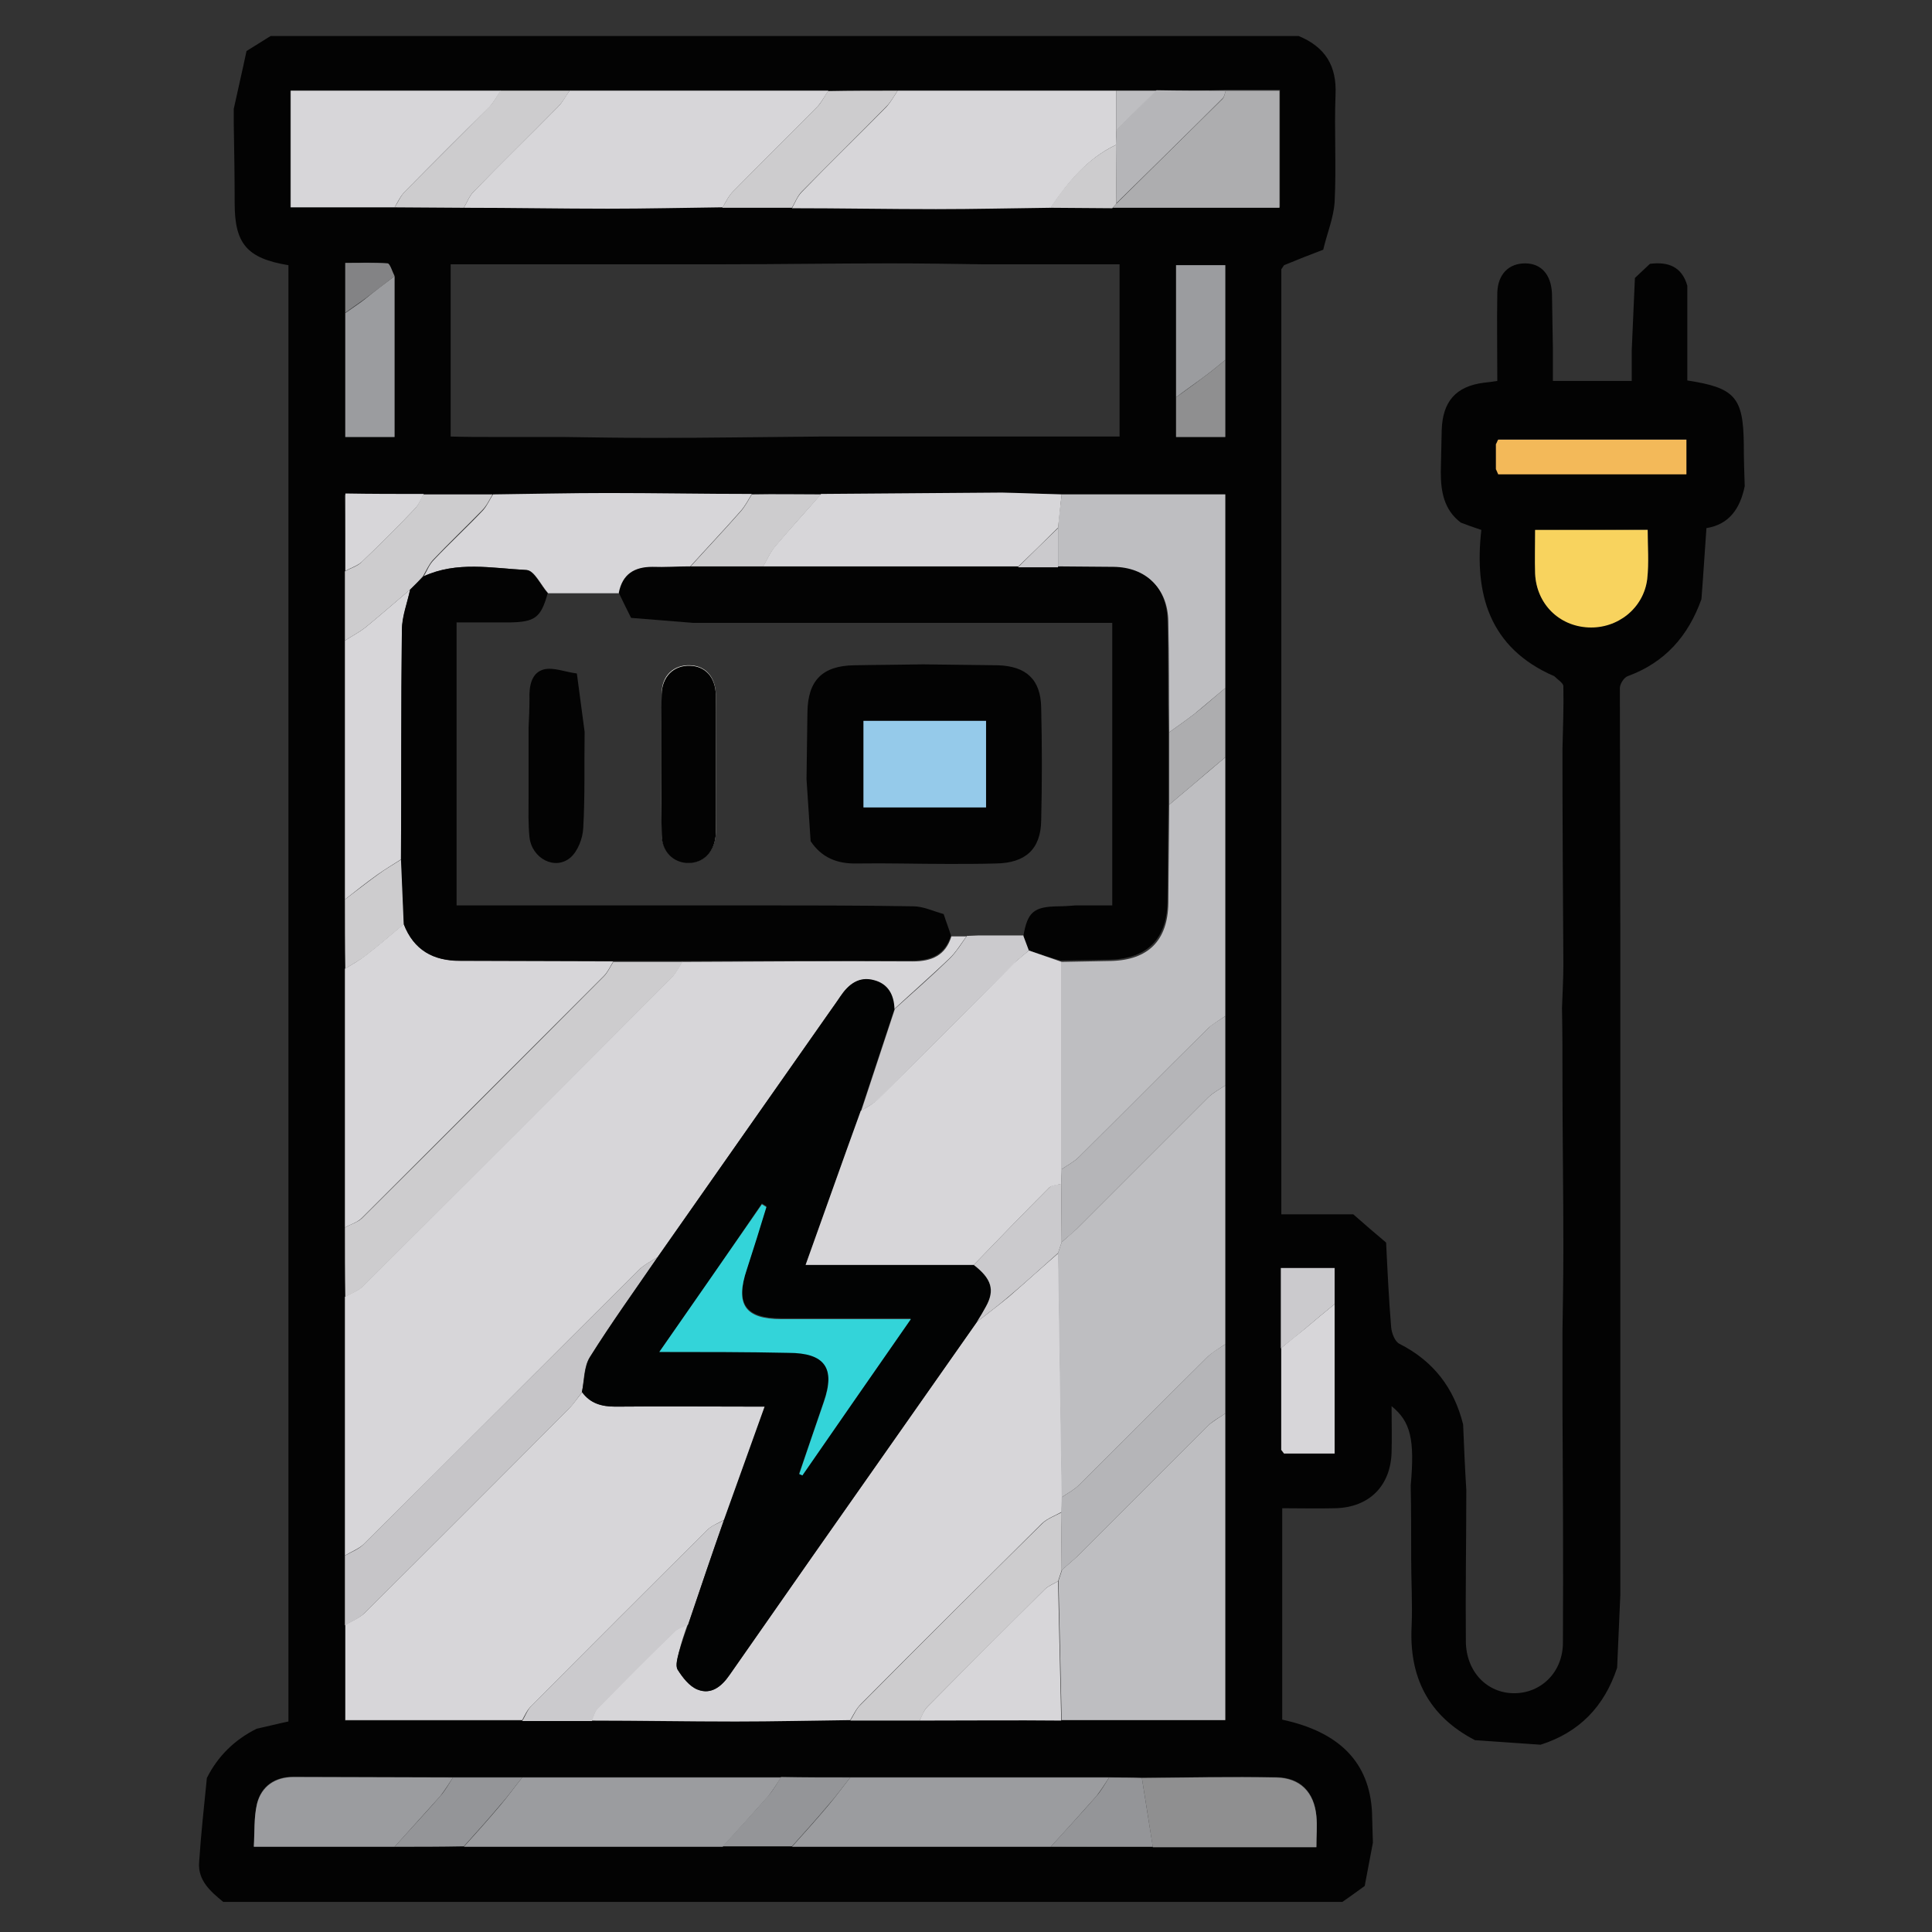 <svg version="1.1" id="station" xmlns="http://www.w3.org/2000/svg" xmlns:xlink="http://www.w3.org/1999/xlink" x="0px" y="0px"
	 viewBox="0 0 424 424" enable-background="new 0 0 424 424" xml:space="preserve">
<rect x="0" y="0" width="424" height="424" fill="#333333" stroke="none"/>
<g>
	<path fill="#030303" d="M294.6,417.4c-81.9,0-163.7,0-245.6,0c-2.8-2.3-5.6-4.7-5.3-8.7c0.4-6.2,1.1-12.4,1.7-18.5
		c2.4-4.8,6.1-8.4,10.9-10.8c2.3-0.5,4.6-1.1,7-1.6c0-2.3,0-4.5,0-6.7c0-4.8,0-9.6,0-14.4c0-18.9,0-37.9,0-56.8c0-5.1,0-10.1,0-15.2
		c0-17.6,0-35.2,0-52.8c0-1.3,0-2.7,0-4c0-5.1,0-10.1,0-15.2c0-18.9,0-37.9,0-56.8c0-5.1,0-10.1,0-15.2c0-0.8,0-1.6,0-2.4
		c0-18.1,0-36.3,0-54.4c0-5.1,0-10.1,0-15.2c0-3.5,0-7,0-10.5c-9.1-1.5-11.8-4.7-11.8-13.6c0-5.8-0.1-11.7-0.2-17.5
		c0-1.1,0-2.1,0-3.2c0.9-4.2,1.9-8.4,2.8-12.7c1.8-1.1,3.5-2.2,5.3-3.3c75.2,0,150.4,0,225.6,0c5.8,2.4,8.4,6.5,8.1,12.9
		c-0.3,7.8,0.2,15.7-0.2,23.5c-0.2,3.5-1.7,7-2.5,10.5l0,0c-2.9,1.1-5.7,2.2-8.6,3.4c-0.2,0.3-0.4,0.6-0.6,0.9c0,1.6,0,3.2,0,4.8
		c0,5.1,0,10.1,0,15.2c0,19.1,0,38.2,0,57.2c0,5.2,0,10.4,0,15.6c0,18.7,0,37.3,0,56c0,5.1,0,10.1,0,15.2c0,14.2,0,28.5,0,43.4
		c5.5,0,10.6,0,15.8,0c2.4,2.1,4.8,4.2,7.2,6.2c0.3,6.2,0.6,12.4,1.1,18.5c0.1,1.3,0.8,3.2,1.8,3.7c7.5,3.8,12,9.7,14,17.7
		c0.2,4.8,0.4,9.6,0.7,14.4c0,11-0.2,22.1-0.1,33.1c0,6.7,4.6,11.5,10.6,11.5c5.9,0,10.7-4.6,10.7-11.1c0.1-17.6,0-35.1-0.1-52.7
		c0-5.1,0-10.3,0-15.4c0.1-6.3,0.2-12.5,0.2-18.8c0-12.4-0.2-24.7-0.2-37.1c0-5.1,0-10.2-0.1-15.3c0.1-3.2,0.3-6.3,0.3-9.5
		c-0.1-15.7-0.2-31.5-0.2-47.2c0.1-4.6,0.3-9.3,0.2-13.9c0-0.7-1.3-1.5-2-2.2c-14.3-6.2-17.6-18.1-16-32.1c-1.8-0.6-3.2-1.1-4.5-1.6
		c-3.7-2.8-4.4-6.8-4.4-11.1c0.1-3.1,0.1-6.1,0.2-9.2c0.2-6.3,3.1-9.6,9.2-10.4c0.9-0.1,1.8-0.2,3-0.4c0-6.5-0.1-12.9,0-19.3
		c0.1-4.2,2.6-6.5,6.1-6.5s5.7,2.4,5.9,6.6c0.1,4,0.1,8,0.2,12c0,2.4,0,4.7,0,7.2c3.7,0,7.2,0,10.8,0c2.1,0,4.3,0,6.5,0
		c0-2.4,0-4.5,0-6.6c0.2-5.3,0.5-10.7,0.7-16c1.1-1,2.2-2.1,3.3-3.1c4-0.5,7,0.6,8.2,4.8c0,7,0,13.9,0,20.8
		c10.5,1.6,12.3,3.7,12.4,14.1c0,3,0.1,6.1,0.2,9.1c-1,4.9-3.4,8.4-8.4,9.2c-0.4,5.5-0.7,10.6-1.1,15.6c-2.9,8.1-8,13.9-16.2,16.9
		c-0.8,0.3-1.7,1.7-1.7,2.6c0,18.3,0.1,36.6,0.1,55c0,5.1,0,10.1,0,15.2c0,18.9,0,37.9,0,56.8c0,5.1,0,10.1,0,15.2
		c0,18.9,0,37.9,0,56.8c-0.2,5.3-0.5,10.7-0.7,16c-2.8,8.5-8.3,14.2-16.8,16.9c-4.8-0.3-9.6-0.7-14.4-1
		c-10.2-5.3-14.5-13.8-13.9-25.1c0.2-4.9-0.1-9.8-0.1-14.7c0-5.4,0-10.7-0.1-16.1c0.9-10.1,0-14-4.2-17.4c0,3.5,0.1,6.8,0,10.1
		c-0.2,7.4-4.9,12.1-12.3,12.3c-3.8,0.1-7.7,0-11.7,0c0,7.1,0,13.8,0,20.5c0,5.4,0,10.7,0,16.1c0,3.3,0,6.6,0,9.8
		c12.6,2.7,19.1,9.4,19.7,20.2c0.1,2.3,0.1,4.5,0.2,6.8c-0.6,3.2-1.2,6.4-1.8,9.5C297.7,415.2,296.2,416.3,294.6,417.4z M253.8,19.9
		c-2.9,0-5.9,0-8.8,0c-16,0-32,0-48,0c-5.1,0-10.1,0-15.2,0c-18.9,0-37.9,0-56.8,0c-5.1,0-10.1,0-15.2,0c-15.4,0-30.8,0-46.1,0
		c0,8.8,0,17.2,0,25.6c7.7,0,15.3,0,22.8,0c5.1,0,10.2,0,15.3,0c10.5,0.1,21,0.2,31.6,0.2c8.4,0,16.8-0.2,25.2-0.3
		c5.1,0,10.2,0,15.3,0c10.5,0.1,21,0.2,31.6,0.2c8.4,0,16.8-0.2,25.2-0.3c4.5,0,9.1,0.1,13.6,0.1c12.2,0,24.3,0,36.6,0
		c0-8.6,0-17.2,0-25.7c-4.1,0-7.9,0-11.8,0C263.9,19.9,258.9,19.9,253.8,19.9z M258.1,87.2c0,2.9,0,5.7,0,8.7c3.8,0,7.2,0,10.8,0
		c0-5.8,0-11.3,0-16.9c0-7,0-13.9,0-20.8c-3.9,0-7.3,0-10.8,0C258.1,68.1,258.1,77.6,258.1,87.2z M328.8,104c13.7,0,27.4,0,41.3,0
		c0-2.6,0-5,0-7.6c-13.9,0-27.6,0-41.3,0c-0.2,0.3-0.3,0.7-0.5,1c0,1.8,0,3.7,0,5.5C328.5,103.3,328.6,103.7,328.8,104z M281.8,319
		c3.7,0,7.3,0,11.1,0c0-11.1,0-21.9,0-32.8c0-2.6,0-5.2,0-8c-4,0-7.8,0-11.8,0c0,6,0,11.8,0,17.6c0,7.5,0,14.9,0,22.4
		C281.4,318.5,281.6,318.7,281.8,319z M75.7,68.7c0,9,0,18,0,27.2c3.7,0,7.1,0,10.8,0c0-11.9,0-23.6,0-35.3c-0.5-1-0.9-2.7-1.5-2.8
		c-3.1-0.3-6.2-0.1-9.3-0.1C75.7,61.8,75.7,65.2,75.7,68.7z M75.7,125.4c0,5.1,0,10.2,0,15.2c0,18.9,0,37.8,0,56.8
		c0,5.1,0,10.2,0,15.2c0,18.9,0,37.8,0,56.8c0,5.1,0,10.2,0,15.2c0,18.9,0,37.8,0,56.8c0,5.1,0,10.2,0,15.3c0,7,0,13.9,0,20.9
		c13.2,0,26,0,38.8,0c5.1,0,10.2,0,15.3,0c10.5,0.1,21,0.2,31.6,0.2c8.4,0,16.8-0.2,25.2-0.3c5.1,0,10.2,0,15.2,0
		c10.4,0,20.8,0,31.2,0c11.9,0,23.9,0,35.9,0c0-22.6,0-45,0-67.3c0-5.1,0-10.1,0-15.2c0-18.9,0-37.9,0-56.8c0-5.1,0-10.1,0-15.2
		c0-18.9,0-37.9,0-56.8c0-5.1,0-10.2,0-15.2c0-14.2,0-28.4,0-42.5c-12.3,0-24.1,0-35.9,0c-4.4-0.1-8.7-0.3-13.1-0.3
		c-13.2,0-26.4,0.2-39.7,0.3c-5.1,0-10.2,0-15.3,0c-10.5-0.1-21-0.2-31.6-0.2c-8.4,0-16.8,0.2-25.2,0.3c-5.1,0-10.2,0-15.2,0
		c-5.8,0-11.5,0-17.3,0C75.7,114.3,75.7,119.8,75.7,125.4z M253,405.3c11.9,0,23.8,0,35.9,0c0-2.5,0.2-4.7,0-6.8
		c-0.5-5.3-3.5-8.4-8.8-8.5c-9.8-0.1-19.7,0.1-29.5,0.1c-2.4,0-4.8,0-7.2-0.1c-18.9,0-37.9,0-56.8,0c-5.1,0-10.1,0-15.2,0
		c-18.9,0-37.9,0-56.8,0c-5.1,0-10.1,0-15.2,0c-11.7,0-23.3-0.1-35-0.1c-4,0-7.1,2-8,5.9c-0.7,3-0.5,6.1-0.7,9.4
		c10.8,0,20.8,0,30.9,0c5.1,0,10.1,0,15.2,0c18.9,0,37.9,0,56.8,0c5.1,0,10.1,0,15.2,0c18.9,0,37.9,0,56.8,0
		C238.1,405.3,245.5,405.3,253,405.3z M108.2,95.9c5.1,0,10.1,0,15.2,0c6.8,0.1,13.5,0.2,20.3,0.2c12.2,0,24.4-0.2,36.6-0.3
		c5.1,0,10.1,0,15.2,0c16.7,0,33.4,0,50.2,0c0-12.7,0-25.3,0-37.8c-5.2,0-10.1,0-15,0c-5.1,0-10.1,0-15.2,0
		c-6.8-0.1-13.5-0.2-20.3-0.2c-12.2,0-24.4,0.2-36.6,0.2c-5.1,0-10.1,0-15.2,0c-14.8,0-29.7,0-44.5,0c0,12.8,0,25.3,0,37.8
		C102.1,95.9,105.2,95.9,108.2,95.9z M336.9,116.3c0,3.5-0.1,6.5,0,9.5c0.3,6.6,5.2,11.5,11.7,11.8c6.4,0.3,12.1-4.2,12.9-10.6
		c0.4-3.5,0.1-7.1,0.1-10.8C353.3,116.3,345.4,116.3,336.9,116.3z"/>
	<path fill="#D7D6D9" d="M75.7,341.4c0-18.9,0-37.8,0-56.8c1.3-0.8,2.9-1.3,3.9-2.3c22.6-22.5,45.2-45.1,67.7-67.7
		c1-1,1.6-2.3,2.4-3.5c16.9-0.1,33.7-0.2,50.6-0.1c4.2,0,7.2-1.3,8.5-5.5c1.1,0,2.2,0,3.3,0c-1.2,1.6-2.3,3.5-3.8,4.9
		c-4,3.8-8.1,7.4-12.1,11.1c-0.2-3.1-1.4-5.5-4.5-6.3c-3.3-0.9-5.6,0.9-7.3,3.5c-0.7,1.1-1.5,2.2-2.3,3.3
		c-12.6,18-25.2,36-37.8,53.9c-1.4,0.9-3,1.7-4.1,2.8c-20.1,20-40.1,40.1-60.3,60.1C78.8,339.9,77.1,340.5,75.7,341.4z"/>
	<path fill="#D7D6D9" d="M114.6,377.5c-12.8,0-25.7,0-38.8,0c0-7,0-13.9,0-20.9c1.4-0.9,3.1-1.5,4.2-2.6
		c15-14.9,29.9-29.8,44.8-44.8c1.1-1.1,2-2.5,3-3.7c1.8,2.5,4.3,3.2,7.3,3.2c10.7-0.1,21.5,0,32.8,0c-3.1,8.6-6,16.7-8.9,24.8
		c-1.2,0.7-2.6,1.2-3.6,2.1c-12.9,12.8-25.8,25.7-38.7,38.7C115.7,375.2,115.2,376.4,114.6,377.5z"/>
	<path fill="#D7D6D9" d="M186.6,377.5c-8.4,0.1-16.8,0.3-25.2,0.3c-10.5,0-21-0.2-31.6-0.2c0.4-0.9,0.7-2,1.3-2.7
		c5.5-5.6,11.1-11.2,16.8-16.8c0.8-0.8,2-1.1,3-1.6c-0.7,2-1.4,4-1.9,6.1c-0.3,1.3-0.8,2.9-0.3,3.8c1.1,1.8,2.6,3.7,4.4,4.4
		c3,1.2,5.3-0.8,7-3.2c6.1-8.7,12.2-17.5,18.3-26.2c12-17.1,24-34.2,36-51.3c2.3-1.8,4.7-3.6,7-5.5c3.7-3.2,7.2-6.4,10.9-9.6
		c0.3,17.9,0.5,35.7,0.8,53.6c0,1.1-0.1,2.1-0.1,3.2c-1.4,0.8-3.1,1.4-4.3,2.5c-13.3,13.2-26.6,26.4-39.8,39.7
		C187.9,375,187.3,376.3,186.6,377.5z"/>
	<path fill="#BEBEC1" d="M233,328.6c-0.3-17.9-0.5-35.7-0.8-53.6c0.3-0.8,0.5-1.6,0.8-2.4c1.1-1,2.2-1.9,3.3-2.9
		c9.6-9.6,19.2-19.2,28.8-28.8c1.1-1.1,2.5-1.8,3.8-2.7c0,18.9,0,37.9,0,56.8c-1.3,0.9-2.7,1.7-3.8,2.7
		c-9.5,9.4-18.8,18.8-28.3,28.2C235.7,327,234.3,327.7,233,328.6z"/>
	<path fill="#D7D6D9" d="M75.7,269.4c0-18.9,0-37.8,0-56.8c1.5-0.9,3.1-1.8,4.5-2.9c2.9-2.2,5.6-4.6,8.4-6.9
		c2.2,5.7,6.5,8.1,12.5,8.1c11.2,0,22.4,0.1,33.5,0.1c-0.7,1.1-1.2,2.3-2.1,3.2c-17.7,17.7-35.4,35.4-53.1,53.1
		C78.4,268.3,76.9,268.7,75.7,269.4z"/>
	<path fill="#BEBEC1" d="M268.9,310.2c0,22.4,0,44.8,0,67.3c-12,0-24,0-35.9,0c-0.2-10.2-0.5-20.4-0.7-30.6c0.3-0.8,0.5-1.6,0.8-2.4
		c1.1-1,2.2-1.9,3.3-2.9c9.6-9.6,19.2-19.2,28.8-28.8C266.2,311.9,267.6,311.1,268.9,310.2z"/>
	<path fill="#BEBEC1" d="M268.9,166.2c0,18.9,0,37.9,0,56.8c-1.3,0.9-2.7,1.7-3.8,2.7c-9.5,9.4-18.8,18.8-28.3,28.2
		c-1.1,1.1-2.5,1.8-3.8,2.7c0-15.2,0-30.4,0-45.5c3.6-0.1,7.2-0.1,10.8-0.2c8.2-0.2,12.5-4.5,12.6-12.7c0.1-7.2,0.1-14.4,0.2-21.6
		c1.7-1.4,3.4-2.9,5.1-4.3C264.1,170.3,266.5,168.2,268.9,166.2z"/>
	<path fill="#D7D6D9" d="M158.6,45.5c-8.4,0.1-16.8,0.3-25.2,0.3c-10.5,0-21-0.2-31.6-0.2c0.7-1.2,1.2-2.6,2.2-3.6
		c6.1-6.3,12.4-12.4,18.5-18.6c1-1,1.6-2.3,2.5-3.5c18.9,0,37.9,0,56.8,0c-0.8,1.2-1.5,2.5-2.4,3.5c-6.1,6.2-12.4,12.4-18.5,18.6
		C159.9,43,159.3,44.3,158.6,45.5z"/>
	<path fill="#D7D6D9" d="M197,19.9c16,0,32,0,48,0c0,2.9,0,5.8,0,8.7c0,1.1-0.1,2.1-0.1,3.2c-6.3,3-10.5,8.2-14.3,13.8
		c-8.4,0.1-16.8,0.3-25.2,0.3c-10.5,0-21-0.2-31.6-0.2c0.7-1.2,1.2-2.6,2.2-3.6c6.1-6.3,12.4-12.4,18.5-18.6
		C195.5,22.4,196.2,21.1,197,19.9z"/>
	<path fill="#D7D6D9" d="M108.2,108.5c8.4-0.1,16.8-0.3,25.2-0.3c10.5,0,21,0.2,31.6,0.2c-0.8,1.3-1.5,2.7-2.5,3.8
		c-3.6,4.1-7.4,8.1-11.1,12.2c-2.7,0.1-5.3,0.2-8,0.1c-4-0.1-6.6,1.6-7.4,5.7c-5.2,0-10.5,0-15.7,0c-1.6-1.8-3-5-4.7-5.1
		c-7.5-0.4-15.3-2-22.6,1.4c0.7-1.2,1.2-2.6,2.2-3.6c3.5-3.7,7.3-7.2,10.8-10.9C106.9,111,107.5,109.6,108.2,108.5z"/>
	<path fill="#BEBEC1" d="M233,108.5c11.8,0,23.7,0,35.9,0c0,14.1,0,28.3,0,42.5c-2.3,1.9-4.5,3.8-6.8,5.7c-1.8,1.4-3.7,2.7-5.5,4
		c-0.1-8.1,0-16.2-0.2-24.3c-0.1-7.2-4.7-11.6-11.8-11.7c-4.1-0.1-8.2-0.1-12.4-0.1c0-2.9,0-5.8,0-8.7
		C232.4,113.3,232.7,110.9,233,108.5z"/>
	<path fill="#CDCCCE" d="M75.7,269.4c1.2-0.7,2.7-1.1,3.7-2c17.8-17.7,35.5-35.4,53.1-53.1c0.9-0.9,1.4-2.1,2.1-3.2
		c5.1,0,10.1,0,15.2,0c-0.8,1.2-1.4,2.5-2.4,3.5c-22.5,22.6-45.1,45.2-67.7,67.7c-1,1-2.6,1.6-3.9,2.3
		C75.7,279.5,75.7,274.5,75.7,269.4z"/>
	<path fill="#D7D6D9" d="M233,108.5c-0.3,2.4-0.5,4.9-0.8,7.3c-2.9,2.9-5.9,5.8-8.8,8.6c-18.7,0-37.3,0-56,0
		c0.9-1.5,1.6-3.2,2.7-4.5c3.3-3.9,6.7-7.6,10.1-11.5c13.2-0.1,26.4-0.2,39.7-0.3C224.3,108.2,228.6,108.4,233,108.5z"/>
	<path fill="#D7D6D9" d="M86.6,45.5c-7.5,0-15.1,0-22.8,0c0-8.4,0-16.8,0-25.6c15.3,0,30.7,0,46.1,0c-0.8,1.2-1.5,2.5-2.4,3.5
		C101.2,29.6,95,35.8,88.9,42C87.9,43,87.3,44.3,86.6,45.5z"/>
	<path fill="#C6C5C8" d="M127.7,305.6c-1,1.2-1.8,2.6-3,3.7c-14.9,15-29.8,29.9-44.8,44.8c-1.1,1.1-2.8,1.8-4.2,2.6
		c0-5.1,0-10.2,0-15.3c1.4-0.8,3.1-1.4,4.2-2.6c20.1-20,40.2-40.1,60.3-60.1c1.2-1.2,2.7-1.9,4.1-2.8c-5,7.3-10.2,14.5-14.9,22
		C128.1,300,128.2,303,127.7,305.6z"/>
	<path fill="#9B9C9F" d="M114.6,390.1c18.9,0,37.9,0,56.8,0c-0.9,1.4-1.8,2.8-2.8,4.1c-3.3,3.7-6.6,7.4-10,11.1
		c-18.9,0-37.9,0-56.8,0c2.7-3,5.4-6,8-9.1C111.5,394.2,113,392.1,114.6,390.1z"/>
	<path fill="#9B9C9F" d="M186.6,390.1c18.9,0,37.9,0,56.8,0c-0.9,1.4-1.8,2.8-2.8,4.1c-3.3,3.7-6.6,7.4-10,11.1
		c-18.9,0-37.9,0-56.8,0c2.7-3,5.4-6,8-9.1C183.5,394.2,185,392.1,186.6,390.1z"/>
	<path fill="#D7D6D9" d="M75.7,197.4c0-18.9,0-37.8,0-56.8c1.5-1,3.1-1.8,4.5-2.9c3.3-2.7,6.6-5.6,9.8-8.3c-0.6,2.9-1.7,5.9-1.8,8.8
		C88,155,88.1,171.8,88,188.6c-1.7,1.1-3.4,2.1-5.1,3.3C80.5,193.6,78.1,195.5,75.7,197.4z"/>
	<path fill="#ADADAF" d="M269,19.9c3.8,0,7.7,0,11.8,0c0,8.5,0,17.1,0,25.7c-12.3,0-24.5,0-36.6,0c0.3-0.3,0.6-0.7,0.9-1
		c7.7-7.6,15.5-15.3,23.2-22.9C268.7,21.3,268.8,20.5,269,19.9z"/>
	<path fill="#CDCCCE" d="M233,344.6c-0.3,0.8-0.5,1.6-0.8,2.4c-1,0.6-2.1,1-2.9,1.8c-8.6,8.6-17.3,17.2-25.8,25.8
		c-0.8,0.8-1.1,2-1.7,3c-5.1,0-10.2,0-15.2,0c0.8-1.2,1.3-2.6,2.3-3.5c13.2-13.3,26.5-26.6,39.8-39.7c1.1-1.1,2.8-1.7,4.3-2.5
		C232.9,336,233,340.3,233,344.6z"/>
	<path fill="#9B9C9F" d="M86.6,405.3c-10.1,0-20.1,0-30.9,0c0.2-3.2,0-6.4,0.7-9.4c1-3.9,4-5.9,8-5.9c11.7,0,23.3,0.1,35,0.1
		c-0.9,1.4-1.8,2.8-2.8,4.1C93.3,397.9,89.9,401.6,86.6,405.3z"/>
	<path fill="#B5B5B8" d="M233,256.6c1.3-0.9,2.7-1.6,3.8-2.7c9.5-9.4,18.8-18.8,28.3-28.2c1.1-1.1,2.5-1.8,3.8-2.7
		c0,5.1,0,10.1,0,15.2c-1.3,0.9-2.7,1.6-3.8,2.7c-9.6,9.6-19.2,19.2-28.8,28.8c-1,1-2.2,1.9-3.3,2.9c0-4.3-0.1-8.6-0.1-12.8
		C232.9,258.7,233,257.7,233,256.6z"/>
	<path fill="#B5B5B8" d="M233,344.6c0-4.3-0.1-8.6-0.1-12.8c0-1.1,0.1-2.1,0.1-3.2c1.3-0.9,2.7-1.6,3.8-2.7
		c9.5-9.4,18.8-18.8,28.3-28.2c1.1-1.1,2.5-1.8,3.8-2.7c0,5.1,0,10.1,0,15.2c-1.3,0.9-2.7,1.6-3.8,2.7c-9.6,9.6-19.2,19.2-28.8,28.8
		C235.2,342.7,234.1,343.6,233,344.6z"/>
	<path fill="#CBCACD" d="M151,356.6c-1,0.5-2.3,0.8-3,1.6c-5.7,5.5-11.2,11.1-16.8,16.8c-0.7,0.7-0.9,1.8-1.3,2.7
		c-5.1,0-10.2,0-15.3,0c0.7-1.1,1.1-2.4,2-3.3c12.8-12.9,25.7-25.8,38.7-38.7c1-1,2.4-1.4,3.6-2.1
		C156.2,341.2,153.6,348.9,151,356.6z"/>
	<path fill="#8F8F90" d="M250.6,390.2c9.8-0.1,19.7-0.3,29.5-0.1c5.2,0.1,8.3,3.2,8.8,8.5c0.2,2.1,0,4.2,0,6.8c-12.1,0-24,0-35.9,0
		C252.2,400.2,251.4,395.2,250.6,390.2z"/>
	<path fill="#D7D6D9" d="M201.8,377.6c0.5-1,0.9-2.2,1.7-3c8.6-8.7,17.2-17.3,25.8-25.8c0.8-0.8,2-1.2,2.9-1.8
		c0.2,10.2,0.5,20.4,0.7,30.6C222.6,377.5,212.2,377.6,201.8,377.6z"/>
	<path fill="#F8D35E" d="M336.9,116.3c8.5,0,16.4,0,24.7,0c0,3.6,0.3,7.2-0.1,10.8c-0.8,6.4-6.5,10.9-12.9,10.6
		c-6.5-0.3-11.4-5.2-11.7-11.8C336.8,122.8,336.9,119.8,336.9,116.3z"/>
	<path fill="#CDCCCE" d="M90,129.4c-3.3,2.8-6.5,5.6-9.8,8.3c-1.4,1.1-3,1.9-4.5,2.9c0-5.1,0-10.2,0-15.2c1.2-0.7,2.7-1.1,3.6-2
		c4-3.8,7.9-7.7,11.7-11.7c0.9-0.9,1.3-2.2,1.9-3.2c5.1,0,10.2,0,15.2,0c-0.7,1.2-1.3,2.5-2.3,3.5c-3.6,3.7-7.3,7.2-10.8,10.9
		c-0.9,1-1.5,2.4-2.2,3.6C92,127.4,91,128.4,90,129.4z"/>
	<path fill="#CDCCCE" d="M86.6,45.5c0.8-1.2,1.3-2.5,2.3-3.5c6.1-6.2,12.4-12.4,18.5-18.6c1-1,1.6-2.3,2.4-3.5c5.1,0,10.1,0,15.2,0
		c-0.8,1.2-1.5,2.5-2.5,3.5c-6.1,6.2-12.4,12.4-18.5,18.6c-1,1-1.5,2.4-2.2,3.6C96.7,45.6,91.7,45.5,86.6,45.5z"/>
	<path fill="#CDCCCE" d="M197,19.9c-0.8,1.2-1.5,2.5-2.5,3.5c-6.1,6.2-12.4,12.4-18.5,18.6c-1,1-1.5,2.4-2.2,3.6
		c-5.1,0-10.2,0-15.3,0c0.8-1.2,1.3-2.5,2.3-3.5c6.1-6.2,12.4-12.4,18.5-18.6c1-1,1.6-2.3,2.4-3.5C186.9,19.9,191.9,19.9,197,19.9z"
		/>
	<path fill="#9B9C9F" d="M86.6,60.6c0,11.7,0,23.4,0,35.3c-3.7,0-7.1,0-10.8,0c0-9.2,0-18.2,0-27.2c1.4-1,2.8-1.9,4.1-2.9
		C82.1,64,84.3,62.3,86.6,60.6z"/>
	<path fill="#D7D6D9" d="M292.9,286.2c0,10.9,0,21.7,0,32.8c-3.8,0-7.5,0-11.1,0c-0.2-0.3-0.4-0.5-0.6-0.8c0-7.5,0-14.9,0-22.4
		c1.7-1.4,3.4-2.8,5.2-4.2C288.5,289.8,290.7,288,292.9,286.2z"/>
	<path fill="#F3B959" d="M328.3,103c0-1.8,0-3.7,0-5.5c0.2-0.3,0.3-0.7,0.5-1c13.7,0,27.4,0,41.3,0c0,2.6,0,5,0,7.6
		c-13.9,0-27.6,0-41.3,0C328.6,103.7,328.5,103.3,328.3,103z"/>
	<path fill="#9B9C9F" d="M258.1,87.2c0-9.6,0-19.1,0-29c3.5,0,6.9,0,10.8,0c0,6.8,0,13.8,0,20.8c-1.7,1.4-3.4,2.8-5.2,4.1
		C261.8,84.5,259.9,85.8,258.1,87.2z"/>
	<path fill="#B5B5B8" d="M269,19.9c-0.2,0.6-0.3,1.4-0.8,1.8c-7.7,7.7-15.5,15.3-23.2,22.9c0-4.3-0.1-8.6-0.1-12.9
		c0-1.1,0.1-2.1,0.1-3.2c2.9-2.9,5.9-5.8,8.8-8.7C258.9,19.9,263.9,19.9,269,19.9z"/>
	<path fill="#CDCCCE" d="M180.2,108.5c-3.4,3.8-6.8,7.6-10.1,11.5c-1.1,1.3-1.8,3-2.7,4.5c-5.3,0-10.7,0-16,0
		c3.7-4.1,7.5-8.1,11.1-12.2c1-1.1,1.7-2.5,2.5-3.8C170.1,108.4,175.1,108.5,180.2,108.5z"/>
	<path fill="#949598" d="M250.6,390.2c0.8,5,1.6,10.1,2.4,15.1c-7.5,0-14.9,0-22.4,0c3.3-3.7,6.7-7.3,10-11.1
		c1.1-1.2,1.9-2.7,2.8-4.1C245.8,390.1,248.2,390.1,250.6,390.2z"/>
	<path fill="#949598" d="M186.6,390.1c-1.6,2-3.1,4.1-4.8,6c-2.6,3.1-5.3,6.1-8,9.1c-5.1,0-10.1,0-15.2,0c3.3-3.7,6.7-7.3,10-11.1
		c1.1-1.2,1.9-2.7,2.8-4.1C176.5,390.1,181.5,390.1,186.6,390.1z"/>
	<path fill="#949598" d="M86.6,405.3c3.3-3.7,6.7-7.3,10-11.1c1.1-1.2,1.9-2.7,2.8-4.1c5.1,0,10.1,0,15.2,0c-1.6,2-3.1,4.1-4.8,6
		c-2.6,3.1-5.3,6.1-8,9.1C96.7,405.3,91.7,405.3,86.6,405.3z"/>
	<path fill="#ADADAF" d="M256.6,160.7c1.8-1.3,3.7-2.6,5.5-4c2.3-1.8,4.5-3.8,6.8-5.7c0,5.1,0,10.2,0,15.2c-2.4,2-4.8,4-7.2,6.1
		c-1.7,1.4-3.4,2.9-5.1,4.3C256.6,171.3,256.6,166,256.6,160.7z"/>
	<path fill="#CDCCCE" d="M75.7,197.4c2.4-1.8,4.8-3.7,7.3-5.5c1.6-1.2,3.4-2.2,5.1-3.3c0.2,4.7,0.4,9.5,0.6,14.2
		c-2.8,2.3-5.5,4.7-8.4,6.9c-1.4,1.1-3,1.9-4.5,2.9C75.7,207.5,75.7,202.5,75.7,197.4z"/>
	<path fill="#D7D6D9" d="M93,108.4c-0.6,1.1-1.1,2.4-1.9,3.2c-3.8,4-7.7,7.9-11.7,11.7c-1,0.9-2.4,1.3-3.6,2c0-5.5,0-11.1,0-17
		C81.5,108.4,87.2,108.4,93,108.4z"/>
	<path fill="#CBCACD" d="M292.9,286.2c-2.2,1.8-4.4,3.6-6.6,5.5c-1.7,1.4-3.4,2.8-5.2,4.2c0-5.8,0-11.6,0-17.6c4,0,7.7,0,11.8,0
		C292.9,281,292.9,283.6,292.9,286.2z"/>
	<path fill="#8F8F90" d="M258.1,87.2c1.9-1.4,3.8-2.7,5.6-4.1c1.8-1.3,3.5-2.7,5.2-4.1c0,5.6,0,11.1,0,16.9c-3.6,0-7,0-10.8,0
		C258.1,92.9,258.1,90.1,258.1,87.2z"/>
	<path fill="#CDCCCE" d="M244.9,31.8c0,4.3,0.1,8.6,0.1,12.9c-0.3,0.3-0.6,0.7-0.9,1c-4.5,0-9.1-0.1-13.6-0.1
		C234.3,39.9,238.6,34.8,244.9,31.8z"/>
	<path fill="#838385" d="M86.6,60.6c-2.2,1.7-4.4,3.4-6.7,5.1c-1.4,1-2.8,2-4.1,2.9c0-3.4,0-6.8,0-10.9c3.1,0,6.3-0.1,9.3,0.1
		C85.6,57.9,86.1,59.6,86.6,60.6z"/>
	<path fill="#BEBEC1" d="M253.8,19.9c-2.9,2.9-5.9,5.8-8.8,8.7c0-2.9,0-5.8,0-8.7C247.9,19.9,250.9,19.9,253.8,19.9z"/>
	<path fill="#EFEFEF" d="M281.8,58.1c-0.2,0.3-0.4,0.6-0.6,0.9C281.4,58.7,281.6,58.4,281.8,58.1z"/>
	<path fill="#CBCACD" d="M281.2,318.2c0.2,0.3,0.4,0.5,0.6,0.8C281.6,318.7,281.4,318.5,281.2,318.2z"/>
	<path fill="#997538" d="M328.8,96.4c-0.2,0.3-0.3,0.7-0.5,1C328.5,97.1,328.6,96.7,328.8,96.4z"/>
	<path fill="#997538" d="M328.3,103c0.2,0.4,0.3,0.7,0.5,1.1C328.6,103.7,328.5,103.3,328.3,103z"/>
	<path fill="#020303" d="M151,356.6c2.6-7.7,5.2-15.4,7.9-23.1c2.9-8.1,5.8-16.2,8.9-24.8c-11.3,0-22.1-0.1-32.8,0
		c-3,0-5.5-0.7-7.3-3.2c0.6-2.6,0.5-5.6,1.8-7.7c4.7-7.5,9.9-14.7,14.9-22c12.6-18,25.2-36,37.8-53.9c0.8-1.1,1.5-2.2,2.3-3.3
		c1.8-2.6,4-4.4,7.3-3.5c3.1,0.8,4.4,3.2,4.5,6.3c-2.5,7.5-4.9,14.9-7.4,22.4c-4,11.1-7.9,22.2-12.1,33.8c12.7,0,24.8,0,36.9,0
		c3.9,3,4.6,5.5,2.7,9.1c-0.6,1.2-1.3,2.3-2,3.4c-12,17.1-24,34.2-36,51.3c-6.1,8.7-12.2,17.5-18.3,26.2c-1.7,2.5-4,4.4-7,3.2
		c-1.8-0.7-3.3-2.7-4.4-4.4c-0.5-0.9,0-2.6,0.3-3.8C149.6,360.6,150.3,358.6,151,356.6z M144.7,296.7c9.9,0,19.1,0,28.3,0
		c8.1,0,10.4,3.2,7.8,10.8c-1.8,5.3-3.6,10.6-5.4,15.8c0.2,0.1,0.5,0.2,0.7,0.3c7.8-11.3,15.7-22.5,23.8-34.3c-10.1,0-19.2,0-28.4,0
		c-8,0-10.1-3.2-7.6-10.9c1.5-4.5,2.9-9.1,4.3-13.7c-0.3-0.2-0.7-0.4-1-0.6C159.9,274.9,152.6,285.4,144.7,296.7z"/>
	<path fill="#030303" d="M88.6,202.8c-0.2-4.7-0.4-9.5-0.6-14.2c0.1-16.8,0-33.6,0.2-50.4c0-3,1.2-5.9,1.8-8.8c1-1,2-1.9,2.9-2.9
		c7.3-3.4,15-1.8,22.6-1.4c1.7,0.1,3.1,3.3,4.7,5.1c-1.5,5.4-2.8,6.3-8.4,6.4c-3.8,0-7.6,0-11.6,0c0,12.5,0,24.7,0,36.8
		c0,5.1,0,10.1,0,15.2c0,3.4,0,6.8,0,10.1c16.5,0,32.6,0,48.6,0c5.3,0,10.5,0,15.8,0c11.9,0,23.9,0,35.8,0.2c2.2,0,4.5,1.1,6.7,1.7
		c0.5,1.6,1.1,3.1,1.6,4.7c-1.3,4.2-4.3,5.5-8.5,5.5c-16.9,0-33.7,0.1-50.6,0.1c-5.1,0-10.1,0-15.2,0c-11.2-0.1-22.4-0.1-33.5-0.1
		C95.1,210.9,90.8,208.5,88.6,202.8z"/>
	<path fill="#CBCACD" d="M212.2,205.4c0.8,0,1.6-0.1,2.4-0.1c3.4,0,6.7,0,10.1,0c0.4,1.1,0.8,2.1,1.2,3.2c-1.1,1-2.2,1.8-3.3,2.9
		c-9.9,9.9-19.9,19.9-29.8,29.8c-1.1,1.1-2.5,1.7-3.8,2.6c2.5-7.5,4.9-14.9,7.4-22.4c4.1-3.7,8.2-7.3,12.1-11.1
		C209.9,208.9,211,207.1,212.2,205.4z"/>
	<path fill="#CBCACD" d="M214.4,290.1c0.7-1.1,1.4-2.3,2-3.4c2-3.6,1.2-6.1-2.7-9.1c5.5-5.7,11-11.4,16.6-17
		c0.6-0.6,1.7-0.6,2.6-0.8c0,4.3,0.1,8.6,0.1,12.8c-0.3,0.8-0.5,1.6-0.8,2.4c-3.6,3.2-7.2,6.5-10.9,9.6
		C219.1,286.5,216.7,288.3,214.4,290.1z"/>
	<path fill="#030303" d="M225.8,208.6c-0.4-1.1-0.8-2.1-1.2-3.2c0.9-5.3,2.3-6.4,7.6-6.5c1.3,0,2.6-0.1,3.9-0.2c2.6,0,5.2,0,8,0
		c0-2.7,0-5.2,0-7.7c0-5.1,0-10.1,0-15.2c0-12.9,0-25.8,0-39.1c-11.9,0-24,0-36,0c-18.7,0-37.3,0-56,0c-4.5-0.4-9-0.7-13.6-1.1
		c-0.9-1.8-1.8-3.6-2.7-5.5c0.8-4.1,3.4-5.7,7.4-5.7c2.7,0.1,5.3-0.1,8-0.1c5.3,0,10.7,0,16,0c18.7,0,37.3,0,56,0c2.9,0,5.9,0,8.8,0
		c4.1,0,8.2,0.1,12.4,0.1c7.1,0.1,11.7,4.6,11.8,11.7c0.2,8.1,0.1,16.2,0.2,24.3c0,5.3,0,10.6,0,15.9c-0.1,7.2-0.1,14.4-0.2,21.6
		c-0.1,8.2-4.5,12.5-12.6,12.7c-3.6,0.1-7.2,0.1-10.8,0.2C230.6,210.2,228.2,209.4,225.8,208.6z"/>
	<path fill="#D7D6D9" d="M225.8,208.6c2.4,0.8,4.8,1.7,7.2,2.5c0,15.2,0,30.4,0,45.5c0,1.1-0.1,2.1-0.1,3.2c-0.9,0.3-2,0.3-2.6,0.8
		c-5.6,5.6-11.1,11.3-16.6,17c-12.1,0-24.2,0-36.9,0c4.2-11.7,8.1-22.8,12.1-33.8c1.3-0.8,2.7-1.5,3.8-2.6
		c10-9.9,19.9-19.8,29.8-29.8C223.6,210.4,224.7,209.5,225.8,208.6z"/>
	<path fill="#CBCACD" d="M232.2,124.5c-2.9,0-5.9,0-8.8,0c2.9-2.9,5.9-5.8,8.8-8.6C232.2,118.7,232.2,121.6,232.2,124.5z"/>
	<path fill="#33D4D9" d="M144.7,296.7c7.9-11.3,15.2-21.9,22.5-32.4c0.3,0.2,0.7,0.4,1,0.6c-1.4,4.6-2.8,9.1-4.3,13.7
		c-2.6,7.7-0.4,10.9,7.6,10.9c9.2,0,18.4,0,28.4,0c-8.2,11.8-16,23-23.8,34.3c-0.2-0.1-0.5-0.2-0.7-0.3c1.8-5.3,3.6-10.6,5.4-15.8
		c2.6-7.5,0.2-10.8-7.8-10.8C163.8,296.7,154.6,296.7,144.7,296.7z"/>
	<path fill="#F8F7F1" d="M157.1,167.6c0-5.1,0.1-10.1,0-15.2c-0.1-3.9-2.3-6.3-5.7-6.4c-3.5-0.1-6.2,2.2-6.2,6.3
		c-0.1,10.2-0.1,20.5,0,30.7c0.1,3.8,2.7,6.2,5.9,6.3c3.4,0,5.9-2.6,6-6.6C157.2,177.8,157.1,172.7,157.1,167.6z"/>
	<path fill="#030303" d="M177.9,184.6c-0.3-4.5-0.6-9-0.9-13.6c0.1-4.9,0.1-9.8,0.2-14.7c0.1-7,3.3-10.2,10.3-10.3
		c5-0.1,10.1-0.1,15.1-0.2c5.5,0.1,10.9,0.1,16.4,0.2c6.2,0.2,9.4,3.1,9.5,9.3c0.2,8.3,0.2,16.5,0,24.8c-0.1,6.3-3.5,9.3-9.9,9.4
		c-3.5,0.1-6.9,0.1-10.4,0.1c-6.7,0-13.5-0.2-20.2-0.1C183.7,189.6,180.3,188.2,177.9,184.6z M189.5,158.2c0,6.6,0,12.8,0,19
		c9.1,0,18,0,26.9,0c0-6.4,0-12.6,0-19C207.3,158.2,198.6,158.2,189.5,158.2z"/>
	<path fill="#030303" d="M126.6,147.8c0.6,4.3,1.1,8.5,1.7,12.8c-0.1,7.1,0.1,14.1-0.3,21.1c-0.1,2.3-1.2,5.1-2.8,6.5
		c-3.4,2.9-8.5,0.2-9-4.5c-0.3-2.9-0.2-5.8-0.2-8.8c0-5.1,0-10.1,0-15.2c0.1-2.1,0.2-4.2,0.2-6.3c-0.1-2.8,0.4-5.8,3.2-6.5
		C121.5,146.4,124.1,147.5,126.6,147.8z"/>
	<path fill="#030303" d="M157.1,167.6c0,5.1,0.1,10.1,0,15.2c-0.1,4-2.6,6.6-6,6.6c-3.3,0-5.9-2.5-5.9-6.3
		c-0.1-10.2-0.2-20.5,0-30.7c0.1-4,2.7-6.4,6.2-6.3c3.4,0.1,5.6,2.5,5.7,6.4C157.2,157.5,157.1,162.6,157.1,167.6z"/>
	<path fill="#95CAEA" d="M189.5,158.2c9.1,0,17.9,0,26.9,0c0,6.4,0,12.6,0,19c-8.9,0-17.7,0-26.9,0
		C189.5,171,189.5,164.8,189.5,158.2z"/>
</g>
</svg>

